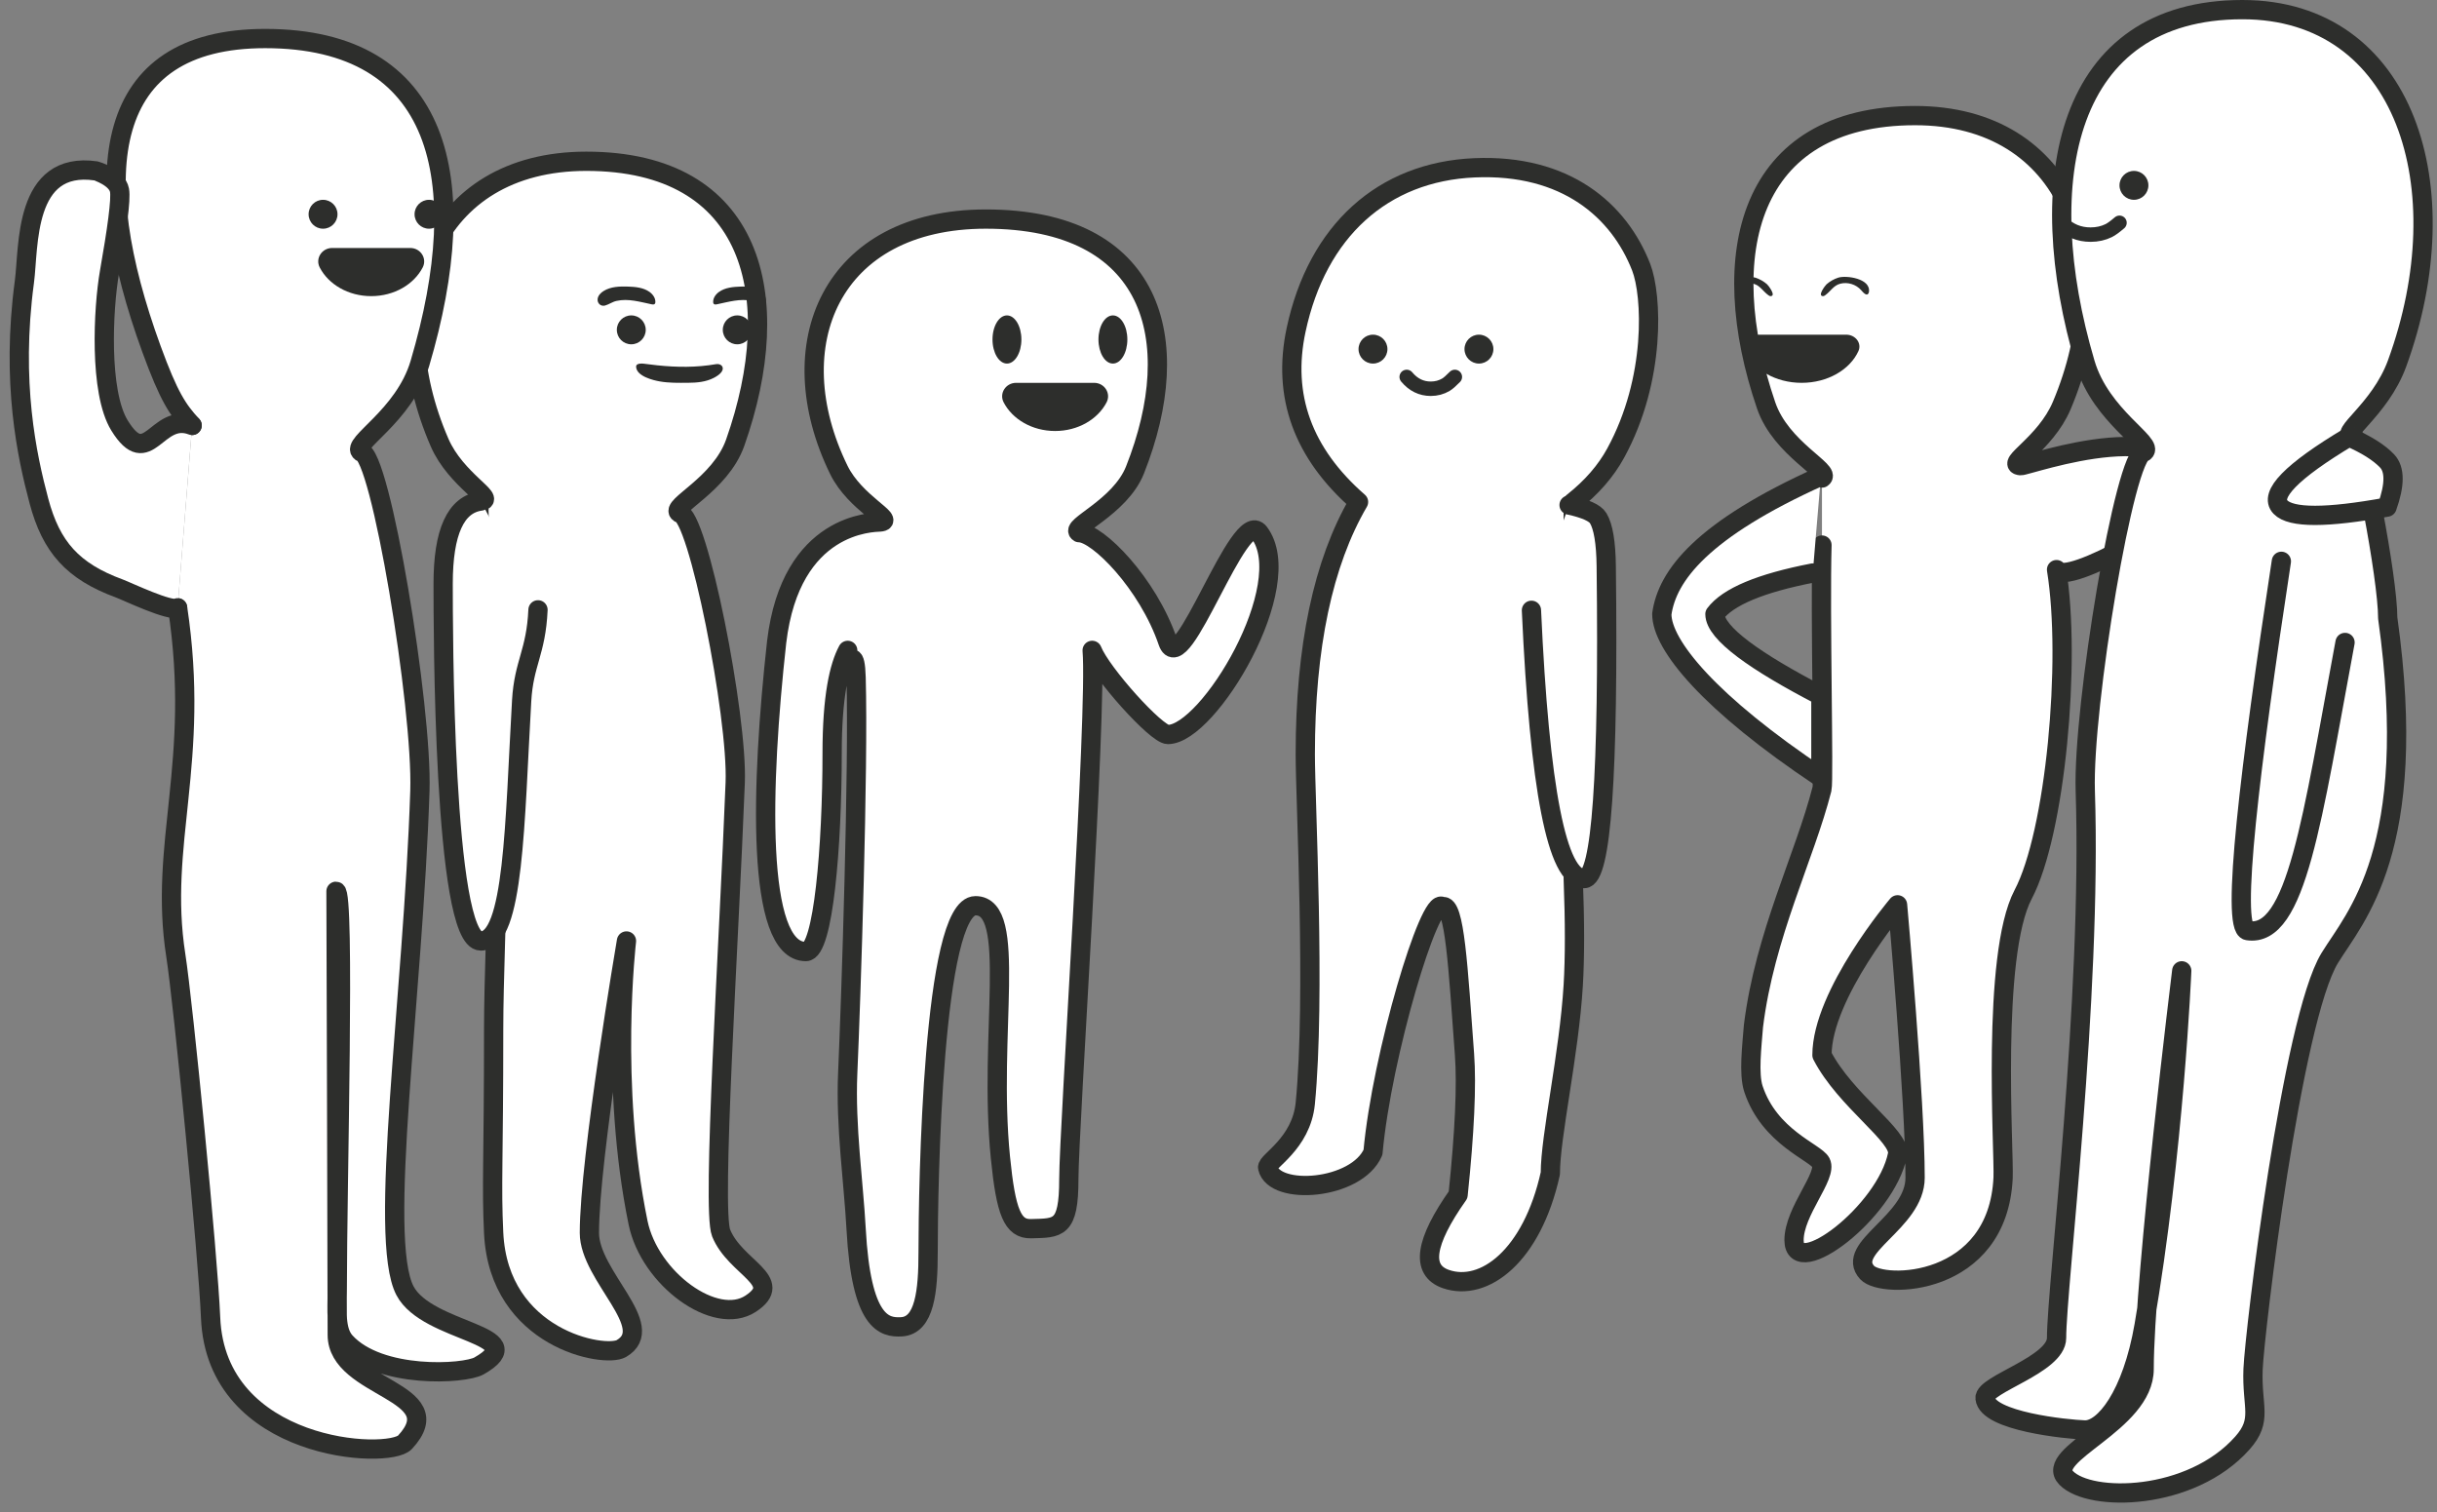 <?xml version="1.0" encoding="UTF-8"?>
<svg width="253px" height="157px" viewBox="0 0 253 157" version="1.1" xmlns="http://www.w3.org/2000/svg" xmlns:xlink="http://www.w3.org/1999/xlink">
    <rect x="0" y="0" width="253" height="157" fill="#808080" stroke="none"/>
    <title>gatherpeople</title>
    <g id="Page-1" stroke="none" stroke-width="1" fill="none" fill-rule="evenodd">
        <g id="gatherpeople" transform="translate(2, 1)">
            <g id="Marty-Copy-3" fill="#FFFFFF" stroke="#2D2E2C" stroke-width="2">
                <path d="M111.384,66.516 C111.918,72.802 108.961,116.194 108.961,121.418 C108.961,126.641 107.861,126.472 105.038,126.549 C103.121,126.601 102.427,124.83 101.861,119.169 C100.578,106.347 103.727,93.023 99.273,93.023 C94.819,93.023 94.353,122.089 94.353,129.002 C94.353,133.001 94.01,136.604 91.584,136.736 C89.818,136.833 87.407,136.389 86.877,126.549 C86.624,121.849 85.765,115.932 86.007,110.424 C86.357,102.438 87.143,78.788 86.877,69.337 C86.719,63.711 84.811,72.885 86.007,66.516 C85.121,68.162 84.389,71.288 84.389,77.189 C84.389,86.817 83.479,97.782 81.663,97.782 C76.446,97.782 76.989,80.464 78.63,65.64 C80.113,53.187 88.666,53.242 89.367,53.187 C91.049,53.056 86.79,51.269 85.085,47.782 C78.758,34.847 84.26,21.742 100.342,21.742 C117.764,21.742 121.202,34.228 115.833,47.782 C114.278,51.708 108.966,53.702 110.029,54.297 C111.938,54.297 117.159,59.529 119.246,65.64 C120.658,69.774 126.658,51.546 128.729,54.297 C132.801,59.71 123.472,75.249 119.246,75.249 C118.042,75.249 112.301,68.856 111.384,66.516 Z" id="Ele" stroke-linejoin="round"></path>
                <g id="Group-19" transform="translate(41.082, 15.742)" stroke-linejoin="round">
                    <path d="M33.245,64.502 C32.577,81.604 30.8,108.807 31.779,111.246 C33.245,114.898 38.485,116.2 34.854,118.592 C31.193,121.004 24.354,115.999 23.16,110.189 C20.207,95.822 21.956,80.941 21.956,80.941 C21.956,80.941 18.106,103.492 18.106,111.246 C18.106,115.732 25.296,121.004 21.426,123.251 C19.687,124.261 8.695,122.284 8.167,111.246 C7.927,106.233 8.167,104.007 8.167,90.053 C8.167,80.592 9.505,58.181 8.167,49.24 C7.532,44.994 6.131,35.333 6.831,35.272 C8.51,35.124 4.26,33.12 2.557,29.209 C-3.757,14.699 1.735,0 17.785,0 C35.172,0 38.603,14.005 33.245,29.209 C31.693,33.613 26.391,35.849 27.452,36.517 C29.358,36.517 33.514,57.621 33.245,64.502 Z" id="Ele"></path>
                    <path d="M6.831,35.272 C4.227,35.615 2.924,38.477 2.924,43.855 C2.924,48.105 2.924,80.941 6.831,80.941 C10.288,80.941 10.351,68.574 11.074,56.002 C11.3,52.065 12.57,50.993 12.771,46.565" id="Path" stroke-linecap="round"></path>
                </g>
                <g id="Group-22" transform="translate(170.523, 11)" stroke-linecap="round" stroke-linejoin="round">
                    <path d="M47.015,44.584 C47.219,51.743 46.788,69.015 47.015,69.906 C48.791,76.891 52.957,85.026 54.128,94.517 C54.285,96.576 54.648,99.473 54.128,101.045 C52.469,106.057 47.683,107.62 47.128,108.682 C46.411,110.052 49.915,113.736 49.915,116.745 C49.915,121.026 40.363,113.835 39.168,107.848 C38.791,105.959 44.575,102.27 47.015,97.539 C47.015,91.2 39.168,81.929 39.168,81.929 C39.168,81.929 37.347,102.272 37.347,110.26 C37.347,114.883 44.702,117.529 42.321,120.109 C40.74,121.821 28.74,121.634 28.211,110.26 C28.087,107.584 29.469,87.189 26.128,80.849 C22.786,74.509 21.121,56.635 22.662,47.132 C21.777,49.034 8.515,41.349 8.515,39.652 C8.515,30.095 25.694,36.406 26.394,36.343 C28.072,36.191 23.822,34.125 22.12,30.095 C15.805,15.145 21.297,0 37.347,0 C54.734,0 58.165,14.431 52.808,30.095 C51.256,34.633 45.954,36.937 47.015,37.625" id="Path" transform="translate(31.821, 60.449) scale(-1, 1) translate(-31.821, -60.449) "></path>
                    <path d="M16.515,37.428 C4.17,42.981 0.555,47.753 0,51.745 C0,54.972 4.962,61.005 16.515,68.707 L16.515,60.224 C9.744,56.708 5.515,53.732 5.515,51.745 C6.849,49.957 10.234,48.537 15.672,47.484" id="Path"></path>
                </g>
                <g id="Group-21" transform="translate(0, 3)" stroke-linecap="round">
                    <path d="M17.945,40.164 C16.443,38.54 15.525,37.161 13.729,32.242 C7.069,13.996 8.592,0 25.522,0 C43.862,0 47.242,14.612 41.591,33.731 C39.954,39.269 34.361,42.081 35.48,42.921 C37.49,42.921 41.874,69.46 41.591,78.113 C40.886,99.62 37.181,124.528 40.044,129.99 C42.371,134.429 53.545,134.494 47.73,137.796 C46.223,138.652 37.381,139.185 33.849,135.296 C32.773,134.111 33.013,131.978 33.013,129.99 C33.013,118.849 33.849,88.523 32.882,88.523 C32.882,88.523 33.013,128.726 33.013,134.576 C33.013,140.218 45.038,140.35 40.044,145.723 C38.34,147.557 20.42,146.655 19.863,132.774 C19.61,126.471 17.018,100.087 16.254,95.199 C14.435,83.551 18.855,75.182 16.439,59.095" id="Path" stroke-linejoin="round"></path>
                    <path d="M16.439,59.095 C15.761,59.573 11.167,57.376 10.405,57.096 C5.547,55.314 3.312,52.785 2.043,48.014 C0.802,43.348 -0.871,35.726 0.534,25.242 C1.016,21.644 0.421,12.648 7.973,13.742 C7.992,13.745 10.145,14.408 10.405,15.742 C10.589,16.689 10.126,19.93 9.368,24.242 C8.706,28.008 8.271,36.696 10.405,40.164 C13.396,45.024 14.257,38.75 17.945,40.164" id="Path"></path>
                </g>
                <path d="M239.144,81.113 C238.439,102.62 242.125,132.646 242.125,137.9 C242.125,140.672 249.698,142.706 249.551,144.156 C249.306,146.559 241.067,147.377 239.214,147.444 C237.196,147.518 234.293,143.878 233.033,136.571 C229.918,118.504 229.13,99.782 229.13,99.782 C229.13,99.782 233.033,131.372 233.033,141.122 C233.033,146.764 243.523,149.971 241.122,152.427 C238.626,154.979 228.171,154.81 222.836,148.802 C220.679,146.374 221.886,145.118 221.725,141.122 C221.573,137.334 217.687,104.847 213.762,98.445 C211.157,94.196 204.371,87.231 207.745,63.157 C207.745,58.963 210.544,44.432 211.282,44.355 C213.053,44.17 208.569,41.649 206.774,36.731 C200.113,18.485 205.906,0 222.836,0 C241.176,0 244.795,17.612 239.144,36.731 C237.507,42.269 231.914,45.081 233.033,45.921 C235.043,45.921 239.427,72.46 239.144,81.113 Z" id="Ele-Copy-3" stroke-linejoin="round" transform="translate(226.815, 76.993) scale(-1, 1) translate(-226.815, -76.993) "></path>
                <path d="M241.858,44.355 C235.894,47.93 233.525,50.359 234.75,51.642 C235.844,52.788 239.532,52.788 245.814,51.642 C246.645,49.316 246.645,47.717 245.814,46.847 C244.983,45.976 243.665,45.146 241.858,44.355 Z" id="Path-139" stroke-linecap="round" stroke-linejoin="round"></path>
            </g>
            <g id="18" transform="translate(60.038, 28.742)" fill="#2D2E2C">
                <path d="M5.609,0.152 C5.727,0.128 5.872,0.114 5.948,0.206 C5.986,0.251 5.996,0.313 5.999,0.371 C6.021,0.795 5.742,1.187 5.393,1.438 C4.765,1.888 3.944,1.965 3.167,1.992 C2.292,2.022 1.364,1.993 0.624,1.532 C0.322,1.344 0.051,1.061 0.006,0.712 C-0.052,0.263 0.336,-0.099 0.777,0.024 C1.19,0.141 1.526,0.405 1.96,0.503 C3.186,0.781 4.413,0.399 5.609,0.152" id="Fill-136" transform="translate(3, 1) scale(1, -1) translate(-3, -1) "></path>
                <path d="M12.052,0.193 C12.014,0.239 12.004,0.301 12.001,0.359 C11.979,0.783 12.258,1.175 12.607,1.425 C13.235,1.875 14.056,1.953 14.833,1.979 C15.708,2.009 16.417,1.886 17.156,1.425 C17.458,1.237 17.664,-0.111 17.223,0.012 C16.81,0.128 16.474,0.393 16.04,0.491 C14.814,0.768 13.587,0.386 12.391,0.14 C12.273,0.116 12.128,0.101 12.052,0.193 Z" id="Fill-137" transform="translate(14.738, 0.994) scale(1, -1) translate(-14.738, -0.994) "></path>
                <path d="M6.197,8.181 C8.232,8.393 10.255,8.418 12.299,8.061 C12.827,7.969 13.231,8.395 12.85,8.895 C12.66,9.144 12.342,9.34 12.071,9.482 C11.241,9.913 10.303,9.991 9.39,9.996 C8.414,10.002 7.43,10.023 6.464,9.855 C5.759,9.732 4.054,9.318 4.001,8.343 C3.974,7.869 4.827,8.014 5.076,8.047 C5.45,8.097 5.824,8.142 6.197,8.181" id="Fill-138"></path>
            </g>
            <g id="Group-17" transform="translate(178.678, 27.742)" fill="#2D2E2C">
                <path d="M10.978,6 C11.96,6 12.626,6.892 12.256,7.706 C11.381,9.627 9.072,11 6.36,11 C3.648,11 1.338,9.627 0.464,7.706 C0.093,6.892 0.759,6 1.741,6 L10.978,6" id="Fill-63"></path>
                <path d="M0.028,0.085 C0.627,-0.032 1.237,-0.024 1.568,0.084 C1.997,0.224 2.428,0.467 2.771,0.769 C2.903,0.885 3.752,1.985 3.141,2 C3.051,2.002 2.969,1.949 2.895,1.894 C2.337,1.486 2.04,0.882 1.336,0.707 C0.891,0.597 0.421,0.636 0,0.806" id="Fill-64"></path>
                <path d="M13.325,1.651 C13.333,1.629 13.34,1.606 13.344,1.583 C13.586,0.172 10.987,-0.188 10.151,0.084 C9.722,0.224 9.291,0.467 8.949,0.769 C8.817,0.885 7.967,1.985 8.578,2 C8.669,2.002 8.751,1.949 8.825,1.894 C9.383,1.486 9.68,0.882 10.383,0.707 C11.155,0.516 12.001,0.775 12.54,1.38 C12.711,1.572 13.141,2.115 13.325,1.651" id="Fill-65"></path>
            </g>
            <g id="Group-24" transform="translate(101.038, 31.742)" fill="#2D2E2C">
                <path d="M3,2.5 C3,3.881 2.328,5 1.5,5 C0.672,5 0,3.881 0,2.5 C0,1.119 0.672,0 1.5,0 C2.328,0 3,1.119 3,2.5" id="Fill-7"></path>
                <path d="M14,2.5 C14,3.881 13.328,5 12.5,5 C11.671,5 11,3.881 11,2.5 C11,1.119 11.671,0 12.5,0 C13.328,0 14,1.119 14,2.5" id="Fill-8"></path>
                <path d="M10.544,7 C11.626,7 12.327,8.093 11.845,9.023 C10.938,10.776 8.886,12 6.5,12 C4.114,12 2.062,10.776 1.155,9.023 C0.673,8.093 1.374,7 2.456,7 L10.544,7" id="Fill-9"></path>
            </g>
            <path d="M232.13,57.615 C231.869,79.228 232.206,96.036 233.995,96.069 C239.141,96.166 239.009,83.606 239.848,65.036" id="Path" stroke="#2D2E2C" stroke-width="2" fill="#FFFFFF" stroke-linecap="round" stroke-linejoin="round" transform="translate(235.95, 76.843) rotate(8) translate(-235.95, -76.843) "></path>
            <g id="Group-8-Copy-4" transform="translate(212.038, 16.742)">
                <path d="M0,5.386 C0.819,6.205 1.819,6.614 3,6.614 C3.691,6.614 4.32,6.474 4.887,6.194 C5.155,6.061 5.526,5.792 6,5.386" id="Line-4" stroke="#2D2E2C" stroke-width="1.5" stroke-linecap="round" stroke-linejoin="round"></path>
                <path d="M7.5,0 C8.329,0 9,0.671 9,1.5 C9,2.328 8.329,3 7.5,3 C6.672,3 6,2.328 6,1.5 C6,0.671 6.672,0 7.5,0 Z" id="Fill-13" fill="#2D2E2C"></path>
            </g>
            <g id="Group-18" transform="translate(129.598, 16.395)" fill="#FFFFFF" stroke="#2D2E2C" stroke-linejoin="round" stroke-width="2">
                <path d="M9.44,34.714 C5.754,41.027 3.911,49.759 3.911,60.91 C3.911,65.736 4.993,86.085 3.911,97.149 C3.499,101.362 -0.141,103.183 0.004,103.823 C0.677,106.791 9.24,106.142 10.94,102.23 C11.862,92.09 16.849,75.523 18.14,76.731 C19.43,76.302 19.775,83.065 20.44,92.047 C20.678,95.255 20.456,100.12 19.775,106.643 C16.3,111.563 15.879,114.477 18.512,115.385 C22.463,116.746 27.461,113.008 29.352,104.416 C29.352,100.563 31.298,92.047 31.729,84.896 C31.902,82.033 31.902,78.339 31.729,73.813 C31.729,67.828 31.729,62.565 31.729,58.025 C31.729,54.581 31.729,46.811 31.729,34.714 C33.651,33.194 35.121,31.501 36.139,29.636 C40.348,21.923 39.906,13.229 38.784,10.347 C36.49,4.456 30.96,-0.388 21.472,0.025 C11.984,0.437 5.158,6.558 2.96,16.847 C1.494,23.707 3.654,29.662 9.44,34.714 Z" id="Path-138"></path>
                <path d="M31.298,35.033 C29.612,35.399 28.605,35.853 28.277,36.394 C27.747,37.266 27.469,38.933 27.44,41.395 C27.18,63.007 27.944,73.813 29.732,73.813 C32.542,73.813 34.366,64.529 35.205,45.959" id="Path" stroke-linecap="round" transform="translate(31.298, 54.423) scale(-1, 1) translate(-31.298, -54.423) "></path>
            </g>
            <g id="Group-8-Copy-6" transform="translate(139.038, 33.742)">
                <path d="M0,1.5 C0,0.671 0.671,0 1.5,0 C2.329,0 3,0.671 3,1.5 C3,2.328 2.329,3 1.5,3 C0.671,3 0,2.328 0,1.5" id="Fill-12" fill="#2D2E2C"></path>
                <path d="M5,4.386 C5.682,5.205 6.516,5.614 7.5,5.614 C8.076,5.614 8.6,5.474 9.073,5.194 C9.296,5.061 9.605,4.792 10,4.386" id="Line-4" stroke="#2D2E2C" stroke-width="1.5" stroke-linecap="round" stroke-linejoin="round"></path>
                <path d="M11,1.5 C11,0.671 11.672,0 12.5,0 C13.329,0 14,0.671 14,1.5 C14,2.328 13.329,3 12.5,3 C11.672,3 11,2.328 11,1.5" id="Fill-13" fill="#2D2E2C"></path>
            </g>
            <g id="Group-8-Copy-2" transform="translate(62.038, 31.742)" fill="#2D2E2C">
                <path d="M0,1.5 C0,0.671 0.671,0 1.5,0 C2.329,0 3,0.671 3,1.5 C3,2.328 2.329,3 1.5,3 C0.671,3 0,2.328 0,1.5" id="Fill-12"></path>
                <path d="M11,1.5 C11,0.671 11.672,0 12.5,0 C13.329,0 14,0.671 14,1.5 C14,2.328 13.329,3 12.5,3 C11.672,3 11,2.328 11,1.5" id="Fill-13"></path>
            </g>
            <g id="Group-8-Copy-3" transform="translate(30.038, 19.742)" fill="#2D2E2C">
                <path d="M0,1.5 C0,0.671 0.671,0 1.5,0 C2.329,0 3,0.671 3,1.5 C3,2.328 2.329,3 1.5,3 C0.671,3 0,2.328 0,1.5" id="Fill-12"></path>
                <path d="M11,1.5 C11,0.671 11.672,0 12.5,0 C13.329,0 14,0.671 14,1.5 C14,2.328 13.329,3 12.5,3 C11.672,3 11,2.328 11,1.5" id="Fill-13"></path>
            </g>
            <path d="M40.582,24.742 C41.664,24.742 42.365,25.835 41.883,26.765 C40.976,28.519 38.924,29.742 36.538,29.742 C34.152,29.742 32.1,28.519 31.193,26.765 C30.711,25.835 31.412,24.742 32.494,24.742 L40.582,24.742" id="Fill-9" fill="#2D2E2C"></path>
        </g>
    </g>
</svg>